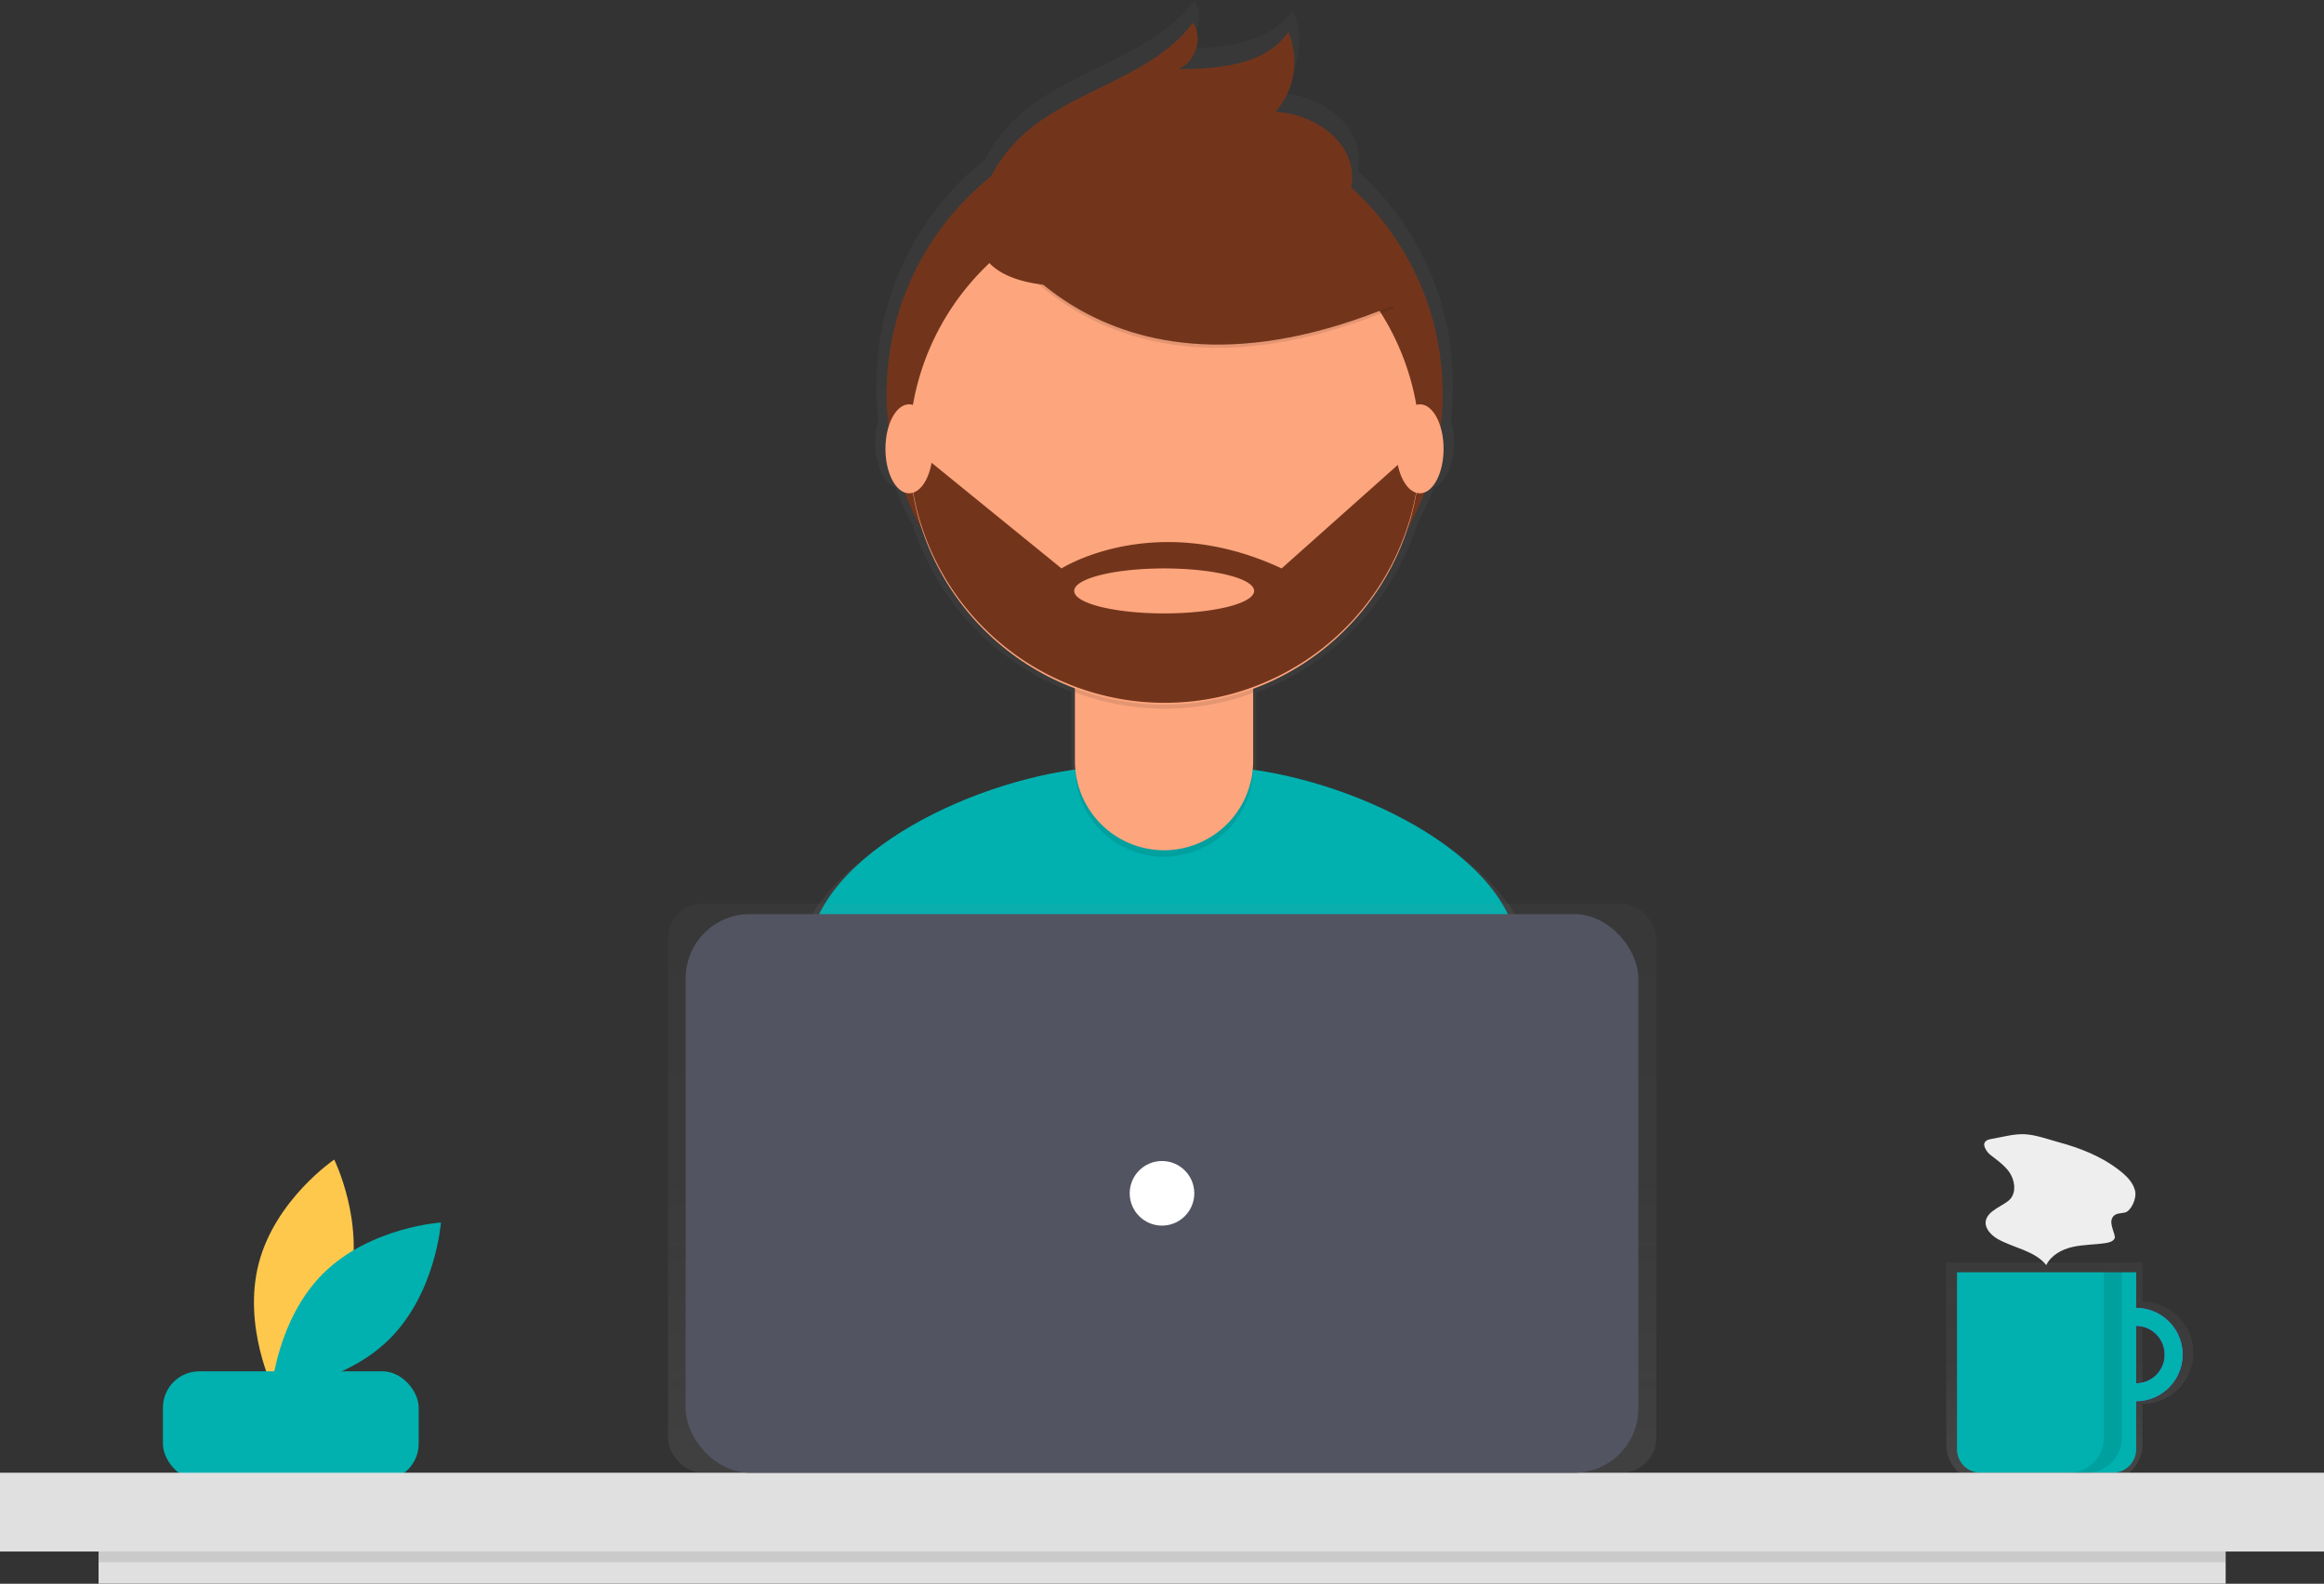 <svg id="e2165270-d70d-4354-9ac9-1848d055b0c2" xmlns="http://www.w3.org/2000/svg" xmlns:xlink="http://www.w3.org/1999/xlink" width="971.4" height="662" viewBox="0 0 971.4 662">
  <rect x="0" y="0" width="971.4" height="662" fill="#333333" stroke="none"/>
  <defs>
    <style>
      .cls-1 {
        fill: #fec84d;
      }

      .cls-2, .cls-5 {
        fill: #00b1b0;
      }

      .cls-3 {
        fill: url(#linear-gradient);
      }

      .cls-4 {
        fill: #6c63ff;
      }

      .cls-10, .cls-5 {
        isolation: isolate;
      }

      .cls-6 {
        fill: #e0e0e0;
      }

      .cls-7 {
        opacity: 0.7;
      }

      .cls-8 {
        fill: url(#linear-gradient-2);
      }

      .cls-9 {
        fill: #72351c;
      }

      .cls-10 {
        opacity: 0.1;
      }

      .cls-11 {
        fill: #fda57d;
      }

      .cls-12 {
        fill: url(#linear-gradient-3);
      }

      .cls-13 {
        fill: #535461;
      }

      .cls-14 {
        fill: #fff;
      }

      .cls-15 {
        fill: #eee;
      }
    </style>
    <linearGradient id="linear-gradient" x1="979.42" y1="-74.59" x2="979.42" y2="17.22" gradientTransform="matrix(1, 0, 0, -1, -114.28, 545)" gradientUnits="userSpaceOnUse">
      <stop offset="0" stop-color="gray" stop-opacity="0.25"/>
      <stop offset="0.54" stop-color="gray" stop-opacity="0.12"/>
      <stop offset="1" stop-color="gray" stop-opacity="0.1"/>
    </linearGradient>
    <linearGradient id="linear-gradient-2" x1="600.65" y1="13.89" x2="600.65" y2="545" xlink:href="#linear-gradient"/>
    <linearGradient id="linear-gradient-3" x1="485.72" y1="48.4" x2="485.72" y2="286.3" gradientTransform="matrix(1, 0, 0, -1, 0, 664)" xlink:href="#linear-gradient"/>
  </defs>
  <path class="cls-1" d="M145.8,537.8c-7,26.6-31.4,43.2-31.4,43.2s-13.2-26.5-6.2-53.1,31.5-43.2,31.5-43.2S152.8,511.2,145.8,537.8Z" transform="translate(0 0)"/>
  <path class="cls-2" d="M135.2,532.2c-19.5,19.3-21.7,48.8-21.7,48.8s29.5-1.8,49.1-21.1S184.3,511,184.3,511,154.8,512.9,135.2,532.2Z" transform="translate(0 0)"/>
  <rect class="cls-2" x="68.1" y="573.2" width="106.9" height="45.5" rx="15.2"/>
  <path class="cls-3" d="M895.5,544.2V527.8h-82v75.8a16,16,0,0,0,16,16h50a16,16,0,0,0,16-16h0V586.8a21.3,21.3,0,1,0,0-42.6Zm0,34.4V552.4a13.1,13.1,0,0,1,0,26.2Z" transform="translate(0 0)"/>
  <path class="cls-4" d="M892.9,546.7a19.5,19.5,0,1,0,19.4,19.5A19.5,19.5,0,0,0,892.9,546.7Zm0,31.5a12,12,0,1,1,11.9-12h0A11.9,11.9,0,0,1,892.9,578.2Z" transform="translate(0 0)"/>
  <path class="cls-5" d="M892.9,546.7a19.5,19.5,0,1,0,19.4,19.5A19.5,19.5,0,0,0,892.9,546.7Zm0,31.5a12,12,0,1,1,11.9-12h0A11.9,11.9,0,0,1,892.9,578.2Z" transform="translate(0 0)"/>
  <path class="cls-2" d="M818,531.8h74.9v74a9.8,9.8,0,0,1-9.8,9.8H827.8a9.8,9.8,0,0,1-9.8-9.8h0v-74Z" transform="translate(0 0)"/>
  <rect class="cls-6" y="615.6" width="971.4" height="32.93"/>
  <g class="cls-7">
    <path class="cls-8" d="M639,395.3c-10.4-37.8-69.5-65.4-113.9-71.5V290.6h.2v-1.2a111.2,111.2,0,0,0,67-70.2,127.4,127.4,0,0,0,7.1-15.5c4.8-1.7,8.4-9.5,8.4-18.9a34.1,34.1,0,0,0-1.4-9.5,116,116,0,0,0,.9-14.4,119.9,119.9,0,0,0-39.7-89.4,23.1,23.1,0,0,0,.4-5.9c-1-15.5-17.6-26-33.1-26.7a33.1,33.1,0,0,0,5.5-34.7c-9.9,14.5-30.3,16-47.8,16.1,7.6-2.9,11-13.4,6.6-20.2-18.3,24.5-54,29.1-75.8,50.6a64.9,64.9,0,0,0-11.8,16.1,120.4,120.4,0,0,0-45.3,94.1,114.4,114.4,0,0,0,.9,14.3,34.8,34.8,0,0,0-1.4,9.6c0,9.4,3.6,17.3,8.4,19a107.9,107.9,0,0,0,7.2,15.4,110.6,110.6,0,0,0,66.5,70v33.8a2.2,2.2,0,0,0,.1.8c-44.6,6-104.1,33.8-114.4,71.9-9,32.9-18.5,69-23.2,90.3,40.6,28.5,125.7,45.2,179,45.2,50.7,0,133.6-15.1,172.9-41.1C658.1,466.7,648.3,429,639,395.3Z" transform="translate(0 0)"/>
  </g>
  <path class="cls-2" d="M489.3,521.7c48.9,0,128.8-14.6,166.8-39.6-4.1-22.5-13.6-58.9-22.5-91.4C622.2,349.2,550,320.5,507,320.5H465.6c-43.2,0-115.4,28.9-126.6,70.5-8.6,31.8-17.8,66.6-22.4,87.1C355.8,505.6,437.9,521.7,489.3,521.7Z" transform="translate(0 0)"/>
  <circle class="cls-9" cx="486.8" cy="164.5" r="116.2"/>
  <path class="cls-10" d="M449.3,261.3h74.5v59.6a37.2,37.2,0,0,1-37.3,37.2h0a37.2,37.2,0,0,1-37.2-37.2V261.3Z" transform="translate(0 0)"/>
  <path class="cls-11" d="M460,258.6h53.1a10.6,10.6,0,0,1,10.7,10.6v48.9a37.3,37.3,0,0,1-37.3,37.3h0a37.3,37.3,0,0,1-37.2-37.3V269.2A10.6,10.6,0,0,1,460,258.6Z" transform="translate(0 0)"/>
  <path class="cls-10" d="M449.4,289.4a106.7,106.7,0,0,0,74.5.2v-9.1H449.4Z" transform="translate(0 0)"/>
  <circle class="cls-11" cx="486.8" cy="187.7" r="106.8"/>
  <path class="cls-10" d="M410.8,90.6s45,91.3,171.9,38.2L553.1,82.5,500.7,63.7Z" transform="translate(0 0)"/>
  <path class="cls-9" d="M410.8,89.2s45,91.3,171.9,38.3L553.1,81.2,500.7,62.4Z" transform="translate(0 0)"/>
  <path class="cls-9" d="M410.4,83.1a60.2,60.2,0,0,1,15.3-24.9c21-20.8,55.4-25.1,73-48.8,4.3,6.6,1,16.7-6.3,19.5,16.9-.1,36.5-1.6,46.1-15.5a31.7,31.7,0,0,1-5.4,33.4c15,.6,31,10.8,32,25.8.7,10-5.6,19.4-13.8,25.2s-18.1,8.3-27.9,10.5C494.9,114.5,391.8,140.9,410.4,83.1Z" transform="translate(0 0)"/>
  <path class="cls-9" d="M593.6,188.6h-2.9l-55,49c-53.1-24.8-92,0-92,0l-57.8-47-5.8.7a106.8,106.8,0,0,0,213.5-2.7Zm-107,67.8c-20.7,0-37.6-4.2-37.6-9.4s16.9-9.4,37.6-9.4,37.6,4.2,37.6,9.4S507.4,256.4,486.6,256.4Z" transform="translate(0 0)"/>
  <ellipse class="cls-11" cx="380" cy="187.6" rx="9.9" ry="18.6"/>
  <ellipse class="cls-11" cx="593.5" cy="187.6" rx="9.9" ry="18.6"/>
  <g class="cls-7">
    <rect class="cls-12" x="279.2" y="377.7" width="413.1" height="237.89" rx="14.5"/>
  </g>
  <rect class="cls-13" x="286.6" y="382.1" width="398.2" height="233.5" rx="26.8"/>
  <circle class="cls-14" cx="485.7" cy="498.8" r="13.5"/>
  <rect class="cls-6" x="41.2" y="648.5" width="889.1" height="13.47"/>
  <rect class="cls-10" x="41.2" y="648.5" width="889.1" height="4.49"/>
  <path class="cls-10" d="M879.4,531.8V601a14.6,14.6,0,0,1-14.6,14.6h7.5A14.6,14.6,0,0,0,886.9,601V531.8Z" transform="translate(0 0)"/>
  <path class="cls-15" d="M832.8,476c-1.3.2-2.7.5-3.3,1.7s.8,3.7,2.4,5,6.2,4.4,8.2,7.6,2.7,7.6.4,10.6-9.8,4.8-10.5,9.6c-.4,3.1,2.3,5.8,5,7.4,6.8,3.8,15.5,4.9,20.3,10.9,2.1-4.2,6.6-6.6,11.1-7.6s9.2-.9,13.7-1.6c1.5-.2,3.2-.7,3.8-2s-2.3-5.7-1.1-8.3,3.8-1.9,5.8-2.6,4.7-5.6,3.8-9.1-3.6-6.1-6.4-8.3c-7.6-6-16.7-9.5-26-12-4.3-1.2-9.3-3-13.8-3.2S837,475.3,832.8,476Z" transform="translate(0 0)"/>
</svg>
